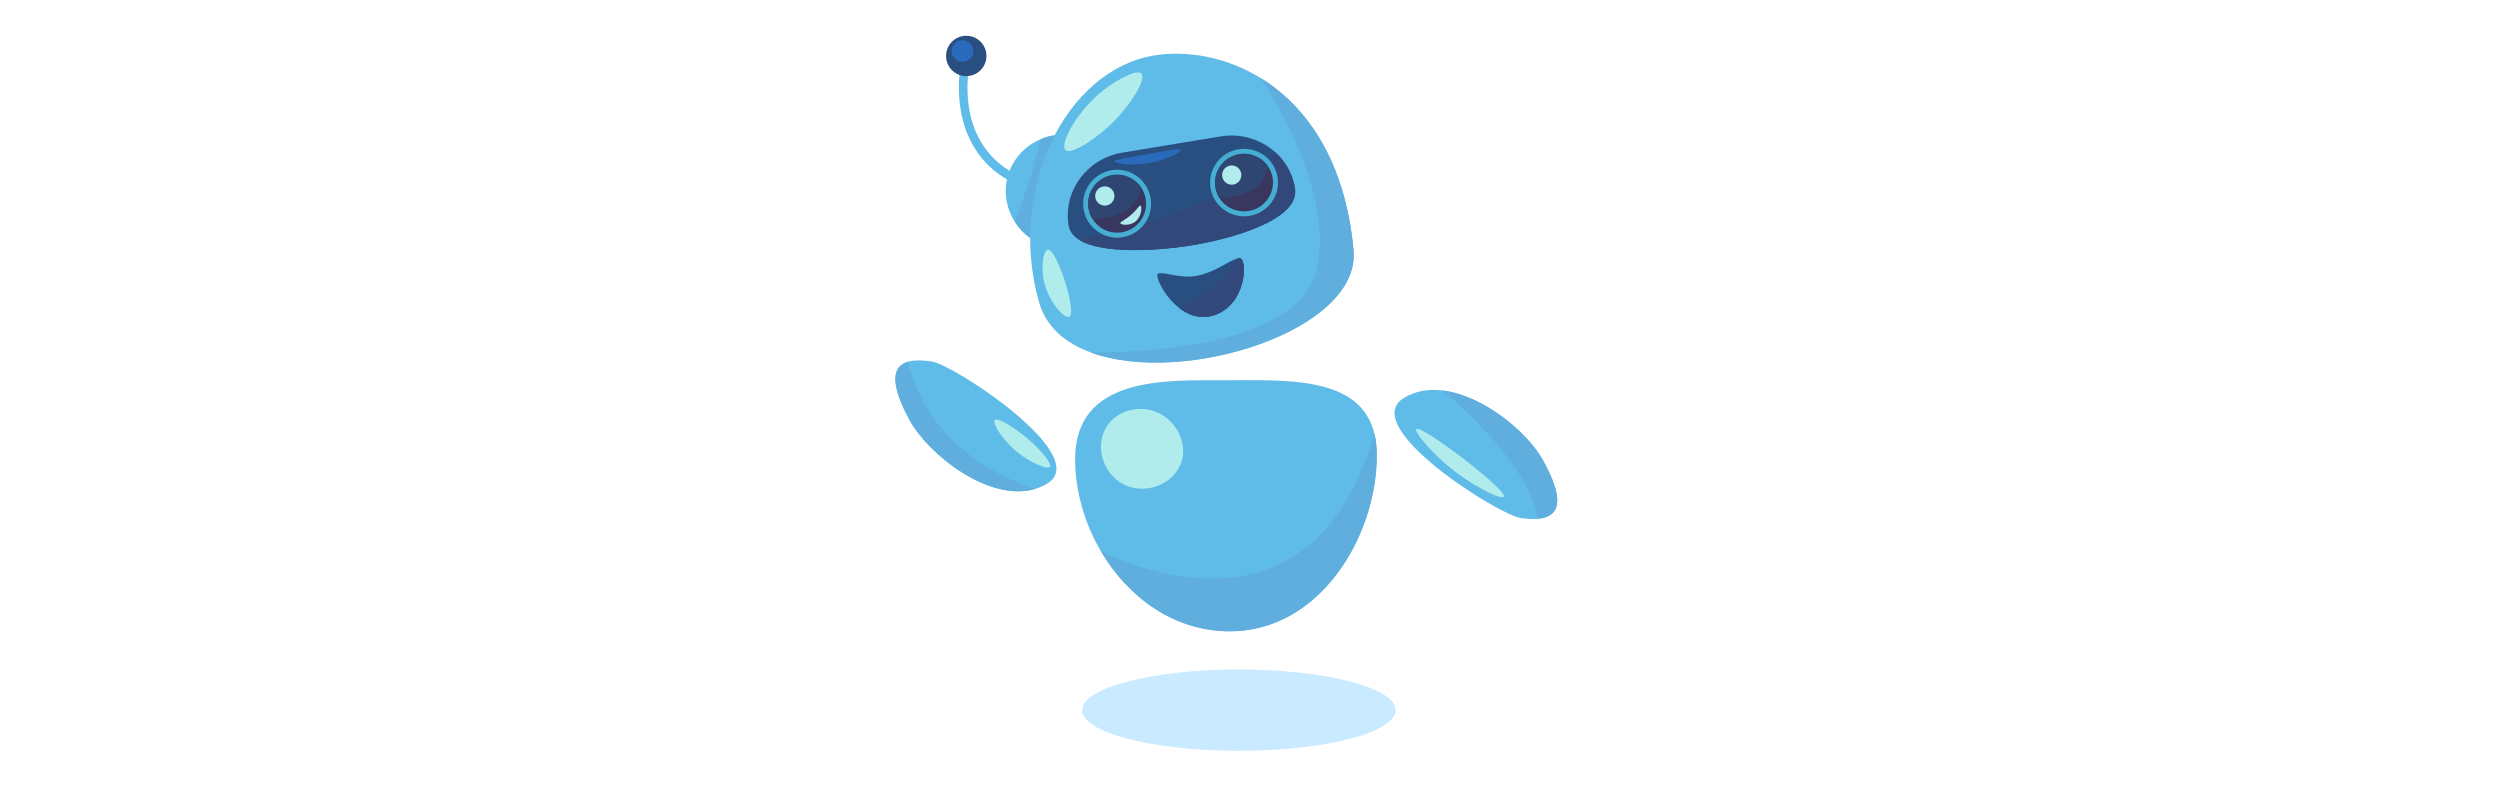 <?xml version="1.0" encoding="UTF-8" standalone="no"?>
<!-- Created with Inkscape (http://www.inkscape.org/) -->

<svg
   width="350"
   height="110"
   viewBox="0 0 92.604 29.104"
   version="1.1"
   id="svg1532"
   inkscape:version="1.1 (1:1.1+202106032006+af4d65493e)"
   sodipodi:docname="robo.svg"
   xmlns:inkscape="http://www.inkscape.org/namespaces/inkscape"
   xmlns:sodipodi="http://sodipodi.sourceforge.net/DTD/sodipodi-0.dtd"
   xmlns="http://www.w3.org/2000/svg"
   xmlns:svg="http://www.w3.org/2000/svg">
  <sodipodi:namedview
     id="namedview1534"
     pagecolor="#ffffff"
     bordercolor="#999999"
     borderopacity="1"
     inkscape:pageshadow="0"
     inkscape:pageopacity="0"
     inkscape:pagecheckerboard="0"
     inkscape:document-units="mm"
     showgrid="false"
     inkscape:zoom="1.502"
     inkscape:cx="250"
     inkscape:cy="143.47537"
     inkscape:window-width="1866"
     inkscape:window-height="1016"
     inkscape:window-x="54"
     inkscape:window-y="27"
     inkscape:window-maximized="1"
     inkscape:current-layer="layer1"
     units="px"
     width="793.701px" />
  <defs
     id="defs1529" />
  <g
     inkscape:label="Camada 1"
     inkscape:groupmode="layer"
     id="layer1">
    <g
       id="g1627"
       transform="matrix(0.222,0,0,0.222,20.867,-20.589)"
       style="stroke-width:4.509">
      <g
         id="g1791"
         transform="matrix(-1,0,0,1,120.74,-0.021)"
         inkscape:export-filename="/home/diana/Área de Trabalho/solda.png"
         inkscape:export-xdpi="300"
         inkscape:export-ydpi="300"
         style="stroke-width:4.509">
        <path
           d="m 63.241,153.126 c 3.189,0.928 2.436,4.665 -0.195,9.591 -3.142,5.884 -13.367,13.888 -21.002,11.634 -0.002,0 -0.002,0 -0.002,0 -0.696,-0.207 -1.368,-0.495 -2.013,-0.881 -7.728,-4.61 15.479,-19.783 19.169,-20.372 1.748,-0.281 3.076,-0.254 4.043,0.028"
           style="fill:#5fbbe8;fill-opacity:1;fill-rule:nonzero;stroke:none;stroke-width:0.159"
           id="path1340-3" />
        <path
           d="m 63.241,153.126 c 3.189,0.928 2.436,4.665 -0.195,9.591 -3.142,5.884 -13.367,13.888 -21.002,11.634 6.826,-2.264 17.902,-7.913 21.196,-21.225"
           style="fill:#5faede;fill-opacity:1;fill-rule:nonzero;stroke:none;stroke-width:0.159"
           id="path1342-6" />
        <path
           d="m 43.665,165.622 c 1.646,-1.337 4.575,-3.292 5.076,-2.759 0.512,0.543 -1.494,3.696 -4.276,5.753 -1.899,1.404 -4.509,2.557 -4.909,2.034 -0.453,-0.594 1.963,-3.282 4.109,-5.028"
           style="fill:#b1eced;fill-opacity:1;fill-rule:nonzero;stroke:none;stroke-width:0.159"
           id="path1344-7" />
      </g>
      <path
         d="m 135.727,168.707 c 0,13.505 -9.475,29.37 -24.529,29.37 -9.328,0 -17.005,-5.712 -21.493,-13.346 -2.759,-4.688 -4.316,-10.102 -4.316,-15.364 0,-13.837 15.101,-13.177 24.672,-13.177 10.496,0 22.956,-0.804 25.279,8.97 0.254,1.055 0.386,2.233 0.386,3.548"
         style="fill:#5fbbe8;fill-opacity:1;fill-rule:nonzero;stroke:none;stroke-width:0.159"
         id="path1346-5"
         inkscape:export-filename="/home/diana/Área de Trabalho/solda.png"
         inkscape:export-xdpi="300"
         inkscape:export-ydpi="300" />
      <path
         d="m 135.727,168.707 c 0,13.505 -9.475,29.37 -24.529,29.37 -9.328,0 -17.005,-5.712 -21.493,-13.346 9.349,4.4 35.98,13.515 45.635,-19.572 0.254,1.055 0.386,2.233 0.386,3.548"
         style="fill:#5faede;fill-opacity:1;fill-rule:nonzero;stroke:none;stroke-width:0.159"
         id="path1348-3"
         inkscape:export-filename="/home/diana/Área de Trabalho/solda.png"
         inkscape:export-xdpi="300"
         inkscape:export-ydpi="300" />
      <path
         d="m 90.602,164.001 c -1.955,3.189 -0.572,7.726 2.786,9.508 3.549,1.883 8.378,0.195 9.697,-3.548 1.254,-3.555 -1.162,-7.539 -4.623,-8.658 -2.776,-0.896 -6.234,0.048 -7.86,2.698"
         style="fill:#b1eced;fill-opacity:1;fill-rule:nonzero;stroke:none;stroke-width:0.159"
         id="path1350-5"
         inkscape:export-filename="/home/diana/Área de Trabalho/solda.png"
         inkscape:export-xdpi="300"
         inkscape:export-ydpi="300" />
      <path
         d="m 163.421,169.487 c 3.026,5.422 3.706,9.419 -0.844,9.816 -0.781,0.067 -1.718,0.029 -2.822,-0.125 -3.702,-0.522 -27.188,-15.256 -19.547,-20.011 1.975,-1.229 4.242,-1.557 6.58,-1.26 6.71,0.856 14.004,6.867 16.633,11.58"
         style="fill:#5fbbe8;fill-opacity:1;fill-rule:nonzero;stroke:none;stroke-width:0.159"
         id="path1352-6"
         inkscape:export-filename="/home/diana/Área de Trabalho/solda.png"
         inkscape:export-xdpi="300"
         inkscape:export-ydpi="300" />
      <path
         d="m 163.421,169.487 c 3.026,5.422 3.706,9.419 -0.844,9.816 -0.521,-3.504 -3.352,-10.625 -15.789,-21.396 6.71,0.856 14.004,6.867 16.633,11.58"
         style="fill:#5faede;fill-opacity:1;fill-rule:nonzero;stroke:none;stroke-width:0.159"
         id="path1354-2"
         inkscape:export-filename="/home/diana/Área de Trabalho/solda.png"
         inkscape:export-xdpi="300"
         inkscape:export-ydpi="300" />
      <path
         d="m 148.449,167.982 c 3.394,2.475 8.942,6.998 8.496,7.644 -0.402,0.582 -5.734,-1.908 -10.126,-5.828 -2.446,-2.183 -4.856,-5.041 -4.499,-5.451 0.444,-0.512 5.073,2.866 6.129,3.635"
         style="fill:#b1eced;fill-opacity:1;fill-rule:nonzero;stroke:none;stroke-width:0.159"
         id="path1356-9"
         inkscape:export-filename="/home/diana/Área de Trabalho/solda.png"
         inkscape:export-xdpi="300"
         inkscape:export-ydpi="300" />
      <path
         d="m 77.893,132.458 c -1.021,-0.733 -1.87,-1.634 -2.52,-2.643 -1.498,-2.316 -1.968,-5.194 -1.163,-7.872 0.817,-2.718 2.847,-4.892 5.448,-5.979 0.735,-0.31 1.517,-0.533 2.331,-0.655 3.591,10.261 -4.095,17.149 -4.095,17.149"
         style="fill:#5fbbe8;fill-opacity:1;fill-rule:nonzero;stroke:none;stroke-width:0.159"
         id="path1358-1"
         inkscape:export-filename="/home/diana/Área de Trabalho/solda.png"
         inkscape:export-xdpi="300"
         inkscape:export-ydpi="300" />
      <path
         d="m 77.893,132.458 c -1.021,-0.733 -1.87,-1.634 -2.52,-2.643 0.768,-2.06 1.521,-4.244 2.24,-6.544 0.791,-2.536 1.467,-4.979 2.045,-7.308 0.735,-0.31 1.517,-0.533 2.331,-0.655 -1.365,5.715 -2.73,11.432 -4.095,17.149"
         style="fill:#5faede;fill-opacity:1;fill-rule:nonzero;stroke:none;stroke-width:0.159"
         id="path1360-2"
         inkscape:export-filename="/home/diana/Área de Trabalho/solda.png"
         inkscape:export-xdpi="300"
         inkscape:export-ydpi="300" />
      <path
         d="m 131.85,134.505 c 1.223,13.361 -28.33,22.711 -43.805,17.065 -4.299,-1.568 -7.512,-4.298 -8.677,-8.417 -5.358,-18.947 4.511,-38.728 19.195,-41.15 5.323,-0.876 11.91,0.131 17.83,3.791 7.587,4.685 14.086,13.719 15.457,28.71"
         style="fill:#5fbbe8;fill-opacity:1;fill-rule:nonzero;stroke:none;stroke-width:0.159"
         id="path1362-7"
         inkscape:export-filename="/home/diana/Área de Trabalho/solda.png"
         inkscape:export-xdpi="300"
         inkscape:export-ydpi="300" />
      <path
         d="m 75.513,123.372 c -0.117,-0.041 -2.902,-1.014 -5.444,-3.947 -2.326,-2.685 -4.878,-7.59 -3.831,-15.718 l 1.435,0.185 c -0.781,6.065 0.376,10.951 3.44,14.527 2.285,2.666 4.843,3.574 4.869,3.583 l -0.469,1.37"
         style="fill:#5fbbe8;fill-opacity:1;fill-rule:nonzero;stroke:none;stroke-width:0.159"
         id="path1364-0"
         inkscape:export-filename="/home/diana/Área de Trabalho/solda.png"
         inkscape:export-xdpi="300"
         inkscape:export-ydpi="300" />
      <path
         d="m 70.554,101.53 c 0.302,1.836 -0.94,3.57 -2.776,3.871 -1.836,0.303 -3.569,-0.94 -3.871,-2.776 -0.302,-1.836 0.94,-3.568 2.776,-3.871 1.836,-0.302 3.569,0.942 3.871,2.776"
         style="fill:#294f81;fill-opacity:1;fill-rule:nonzero;stroke:none;stroke-width:0.159"
         id="path1366-9"
         inkscape:export-filename="/home/diana/Área de Trabalho/solda.png"
         inkscape:export-xdpi="300"
         inkscape:export-ydpi="300" />
      <path
         d="m 122.072,124.138 c 0.437,2.649 -2.203,4.76 -5.792,6.347 -3.78,1.673 -8.613,2.764 -12.016,3.292 -4.872,0.755 -14.393,1.457 -18.284,-1.068 -0.912,-0.592 -1.515,-1.362 -1.677,-2.347 -0.473,-2.869 0.294,-5.664 1.917,-7.866 1.624,-2.198 4.104,-3.801 7.055,-4.288 l 16.399,-2.702 c 3.43,-0.566 6.743,0.504 9.099,2.625 1.7,1.53 2.903,3.606 3.299,6.007"
         style="fill:#294f81;fill-opacity:1;fill-rule:nonzero;stroke:none;stroke-width:0.159"
         id="path1368-3"
         inkscape:export-filename="/home/diana/Área de Trabalho/solda.png"
         inkscape:export-xdpi="300"
         inkscape:export-ydpi="300" />
      <path
         d="m 122.072,124.138 c 0.437,2.649 -2.203,4.76 -5.792,6.347 -3.78,1.673 -8.613,2.764 -12.016,3.292 -4.872,0.755 -14.393,1.457 -18.284,-1.068 9.587,-1.878 25.703,-6.156 32.793,-14.578 1.7,1.53 2.903,3.606 3.299,6.007"
         style="fill:#33487a;fill-opacity:1;fill-rule:nonzero;stroke:none;stroke-width:0.159"
         id="path1370-6"
         inkscape:export-filename="/home/diana/Área de Trabalho/solda.png"
         inkscape:export-xdpi="300"
         inkscape:export-ydpi="300" />
      <path
         d="m 131.85,134.505 c 1.223,13.361 -28.33,22.711 -43.805,17.065 8.888,0.01 35.162,-1.081 37.751,-14.253 2.227,-11.327 -5.047,-24.752 -9.403,-31.522 7.587,4.685 14.086,13.719 15.457,28.71"
         style="fill:#5faede;fill-opacity:1;fill-rule:nonzero;stroke:none;stroke-width:0.159"
         id="path1372-0"
         inkscape:export-filename="/home/diana/Área de Trabalho/solda.png"
         inkscape:export-xdpi="300"
         inkscape:export-ydpi="300" />
      <path
         d="m 83.784,117.784 c 0.952,0.904 5.407,-2.049 8.245,-4.959 2.721,-2.787 5.289,-6.903 4.424,-7.805 -0.768,-0.801 -4.108,1.073 -6.147,2.628 -4.562,3.481 -7.56,9.153 -6.523,10.136"
         style="fill:#b1eced;fill-opacity:1;fill-rule:nonzero;stroke:none;stroke-width:0.159"
         id="path1374-6"
         inkscape:export-filename="/home/diana/Área de Trabalho/solda.png"
         inkscape:export-xdpi="300"
         inkscape:export-ydpi="300" />
      <path
         d="m 80.161,139.485 c 0.696,3.509 3.403,6.503 4.237,6.13 0.876,-0.39 -0.191,-4.542 -0.994,-6.788 -0.231,-0.645 -1.641,-4.588 -2.59,-4.414 -0.746,0.136 -1.104,2.8 -0.653,5.072"
         style="fill:#b1eced;fill-opacity:1;fill-rule:nonzero;stroke:none;stroke-width:0.159"
         id="path1376-2"
         inkscape:export-filename="/home/diana/Área de Trabalho/solda.png"
         inkscape:export-xdpi="300"
         inkscape:export-ydpi="300" />
      <path
         d="m 118.351,122.456 c 0.434,2.636 -1.351,5.126 -3.987,5.561 -2.038,0.335 -3.987,-0.653 -4.968,-2.336 -0.289,-0.495 -0.495,-1.052 -0.594,-1.65 -0.434,-2.638 1.351,-5.126 3.988,-5.561 1.941,-0.32 3.807,0.553 4.825,2.092 0.368,0.553 0.62,1.199 0.735,1.895"
         style="fill:#393760;fill-opacity:1;fill-rule:nonzero;stroke:none;stroke-width:0.159"
         id="path1378-6"
         inkscape:export-filename="/home/diana/Área de Trabalho/solda.png"
         inkscape:export-xdpi="300"
         inkscape:export-ydpi="300" />
      <path
         d="m 113.584,117.578 c -0.309,0 -0.62,0.026 -0.927,0.075 -1.494,0.244 -2.802,1.053 -3.684,2.274 -0.882,1.222 -1.232,2.71 -0.986,4.193 0.113,0.681 0.347,1.327 0.695,1.921 1.011,1.722 2.884,2.792 4.889,2.792 0.309,0 0.621,-0.026 0.928,-0.075 3.082,-0.505 5.176,-3.405 4.668,-6.466 -0.131,-0.792 -0.424,-1.53 -0.869,-2.193 -1.05,-1.576 -2.813,-2.52 -4.715,-2.52 z m -0.007,0.82 c 1.643,0 3.155,0.835 4.033,2.155 0.368,0.548 0.626,1.179 0.741,1.87 0.434,2.618 -1.351,5.092 -3.987,5.523 -0.267,0.043 -0.532,0.064 -0.794,0.064 -1.738,0 -3.309,-0.865 -4.162,-2.318 -0.289,-0.492 -0.507,-1.111 -0.606,-1.706 -0.434,-2.618 1.351,-5.09 3.988,-5.523 0.266,-0.043 0.524,-0.066 0.786,-0.066 v 0"
         style="fill:#46aed2;fill-opacity:1;fill-rule:nonzero;stroke:none;stroke-width:0.159"
         id="path1380-1"
         inkscape:export-filename="/home/diana/Área de Trabalho/solda.png"
         inkscape:export-xdpi="300"
         inkscape:export-ydpi="300" />
      <path
         d="m 117.614,120.558 c -1.072,4.601 -5.523,5.208 -8.205,5.134 -0.29,-0.494 -0.498,-1.048 -0.599,-1.649 -0.443,-2.634 1.333,-5.13 3.97,-5.572 1.939,-0.326 3.811,0.551 4.834,2.087"
         style="fill:#2f4572;fill-opacity:1;fill-rule:nonzero;stroke:none;stroke-width:0.159"
         id="path1382-8"
         inkscape:export-filename="/home/diana/Área de Trabalho/solda.png"
         inkscape:export-xdpi="300"
         inkscape:export-ydpi="300" />
      <path
         d="m 113.108,121.693 c 0.144,0.874 -0.448,1.701 -1.323,1.845 -0.875,0.144 -1.702,-0.448 -1.846,-1.324 -0.144,-0.874 0.448,-1.701 1.323,-1.845 0.875,-0.144 1.702,0.448 1.846,1.324"
         style="fill:#b1eced;fill-opacity:1;fill-rule:nonzero;stroke:none;stroke-width:0.159"
         id="path1384-7"
         inkscape:export-filename="/home/diana/Área de Trabalho/solda.png"
         inkscape:export-xdpi="300"
         inkscape:export-ydpi="300" />
      <path
         d="m 97.175,125.945 c 0.435,2.636 -1.35,5.126 -3.987,5.561 -2.038,0.336 -3.987,-0.653 -4.968,-2.336 -0.289,-0.495 -0.495,-1.052 -0.594,-1.65 -0.434,-2.636 1.351,-5.126 3.988,-5.561 1.941,-0.32 3.801,0.563 4.819,2.103 0.368,0.553 0.626,1.188 0.741,1.883"
         style="fill:#393760;fill-opacity:1;fill-rule:nonzero;stroke:none;stroke-width:0.159"
         id="path1388-2"
         inkscape:export-filename="/home/diana/Área de Trabalho/solda.png"
         inkscape:export-xdpi="300"
         inkscape:export-ydpi="300" />
      <path
         d="m 92.407,121.067 c -0.308,0 -0.62,0.026 -0.927,0.077 -3.083,0.509 -5.178,3.428 -4.67,6.511 0.113,0.684 0.347,1.335 0.695,1.932 1.01,1.734 2.884,2.812 4.888,2.812 0.309,0 0.621,-0.026 0.928,-0.077 1.493,-0.246 2.801,-1.058 3.682,-2.288 0.882,-1.229 1.232,-2.728 0.986,-4.222 -0.131,-0.796 -0.424,-1.539 -0.869,-2.206 -1.05,-1.588 -2.813,-2.538 -4.715,-2.538 z m -0.007,0.825 c 1.643,0 3.155,0.842 4.033,2.17 0.368,0.553 0.626,1.188 0.741,1.883 0.435,2.636 -1.35,5.126 -3.987,5.561 -0.267,0.043 -0.532,0.064 -0.794,0.064 -1.738,0 -3.321,-0.937 -4.174,-2.4 -0.289,-0.495 -0.495,-1.052 -0.594,-1.65 -0.434,-2.636 1.351,-5.126 3.988,-5.561 0.266,-0.044 0.524,-0.067 0.786,-0.067 v 0"
         style="fill:#46aed2;fill-opacity:1;fill-rule:nonzero;stroke:none;stroke-width:0.159"
         id="path1390-0"
         inkscape:export-filename="/home/diana/Área de Trabalho/solda.png"
         inkscape:export-xdpi="300"
         inkscape:export-ydpi="300" />
      <path
         d="m 96.428,124.054 c -1.072,4.601 -5.513,5.202 -8.195,5.13 -0.291,-0.495 -0.498,-1.05 -0.599,-1.65 -0.443,-2.634 1.333,-5.13 3.97,-5.572 1.94,-0.326 3.801,0.556 4.825,2.093"
         style="fill:#2f4572;fill-opacity:1;fill-rule:nonzero;stroke:none;stroke-width:0.159"
         id="path1392-2"
         inkscape:export-filename="/home/diana/Área de Trabalho/solda.png"
         inkscape:export-xdpi="300"
         inkscape:export-ydpi="300" />
      <path
         d="m 91.932,125.183 c 0.144,0.874 -0.448,1.701 -1.324,1.845 -0.875,0.144 -1.701,-0.448 -1.846,-1.324 -0.144,-0.874 0.448,-1.701 1.323,-1.845 0.875,-0.144 1.701,0.448 1.846,1.324"
         style="fill:#b1eced;fill-opacity:1;fill-rule:nonzero;stroke:none;stroke-width:0.159"
         id="path1394-3"
         inkscape:export-filename="/home/diana/Área de Trabalho/solda.png"
         inkscape:export-xdpi="300"
         inkscape:export-ydpi="300" />
      <path
         d="m 96.297,127.043 c 0.288,0.131 0.209,1.852 -0.868,2.684 -0.957,0.738 -2.416,0.553 -2.499,0.253 -0.061,-0.221 0.65,-0.402 1.735,-1.33 1.143,-0.978 1.43,-1.698 1.631,-1.606"
         style="fill:#b1eced;fill-opacity:1;fill-rule:nonzero;stroke:none;stroke-width:0.159"
         id="path1396-7"
         inkscape:export-filename="/home/diana/Área de Trabalho/solda.png"
         inkscape:export-xdpi="300"
         inkscape:export-ydpi="300" />
      <path
         d="m 103.076,117.709 c 0.098,0.31 -1.923,1.411 -4.112,1.982 -3.55,0.927 -7.041,0.33 -7.058,-0.079 -0.008,-0.187 2.268,-0.584 6.819,-1.371 3.657,-0.633 4.299,-0.694 4.351,-0.531"
         style="fill:#296abd;fill-opacity:1;fill-rule:nonzero;stroke:none;stroke-width:0.159"
         id="path1398-5"
         inkscape:export-filename="/home/diana/Área de Trabalho/solda.png"
         inkscape:export-xdpi="300"
         inkscape:export-ydpi="300" />
      <path
         d="m 64.911,101.872 c 0.336,0.94 1.37,1.43 2.31,1.094 0.94,-0.336 1.43,-1.37 1.094,-2.311 -0.336,-0.94 -1.37,-1.429 -2.31,-1.092 -0.94,0.335 -1.43,1.37 -1.094,2.31"
         style="fill:#296abd;fill-opacity:1;fill-rule:nonzero;stroke:none;stroke-width:0.159"
         id="path1400-9"
         inkscape:export-filename="/home/diana/Área de Trabalho/solda.png"
         inkscape:export-xdpi="300"
         inkscape:export-ydpi="300" />
      <path
         d="m 107.976,145.51 c -2.019,0.454 -3.835,-0.284 -5.289,-1.435 -2.61,-2.064 -4.056,-5.461 -3.419,-5.687 0.992,-0.348 3.839,0.96 6.583,0.343 3.153,-0.709 5.029,-2.402 6.628,-2.867 0.071,-0.021 0.141,-0.039 0.211,-0.056 1.646,-0.369 1.48,8.312 -4.714,9.703"
         style="fill:#294f81;fill-opacity:1;fill-rule:nonzero;stroke:none;stroke-width:0.159"
         id="path1402-2"
         inkscape:export-filename="/home/diana/Área de Trabalho/solda.png"
         inkscape:export-xdpi="300"
         inkscape:export-ydpi="300" />
      <path
         d="m 107.976,145.51 c -2.019,0.454 -3.835,-0.284 -5.289,-1.435 2.618,-1.166 7.668,-3.88 9.792,-8.212 0.071,-0.021 0.141,-0.039 0.211,-0.056 1.646,-0.369 1.48,8.312 -4.714,9.703"
         style="fill:#33487a;fill-opacity:1;fill-rule:nonzero;stroke:none;stroke-width:0.159"
         id="path1404-2"
         inkscape:export-filename="/home/diana/Área de Trabalho/solda.png"
         inkscape:export-xdpi="300"
         inkscape:export-ydpi="300" />
      <path
         d="m 138.867,211.233 c 0,3.745 -11.708,6.781 -26.151,6.781 -14.443,0 -26.151,-3.036 -26.151,-6.781 0,-3.743 11.708,-6.78 26.151,-6.78 14.443,0 26.151,3.036 26.151,6.78"
         style="fill:#c9eaff;fill-opacity:1;fill-rule:nonzero;stroke:none;stroke-width:0.159"
         id="path1434-4"
         inkscape:export-filename="/home/diana/Área de Trabalho/solda.png"
         inkscape:export-xdpi="300"
         inkscape:export-ydpi="300" />
    </g>
  </g>
</svg>
